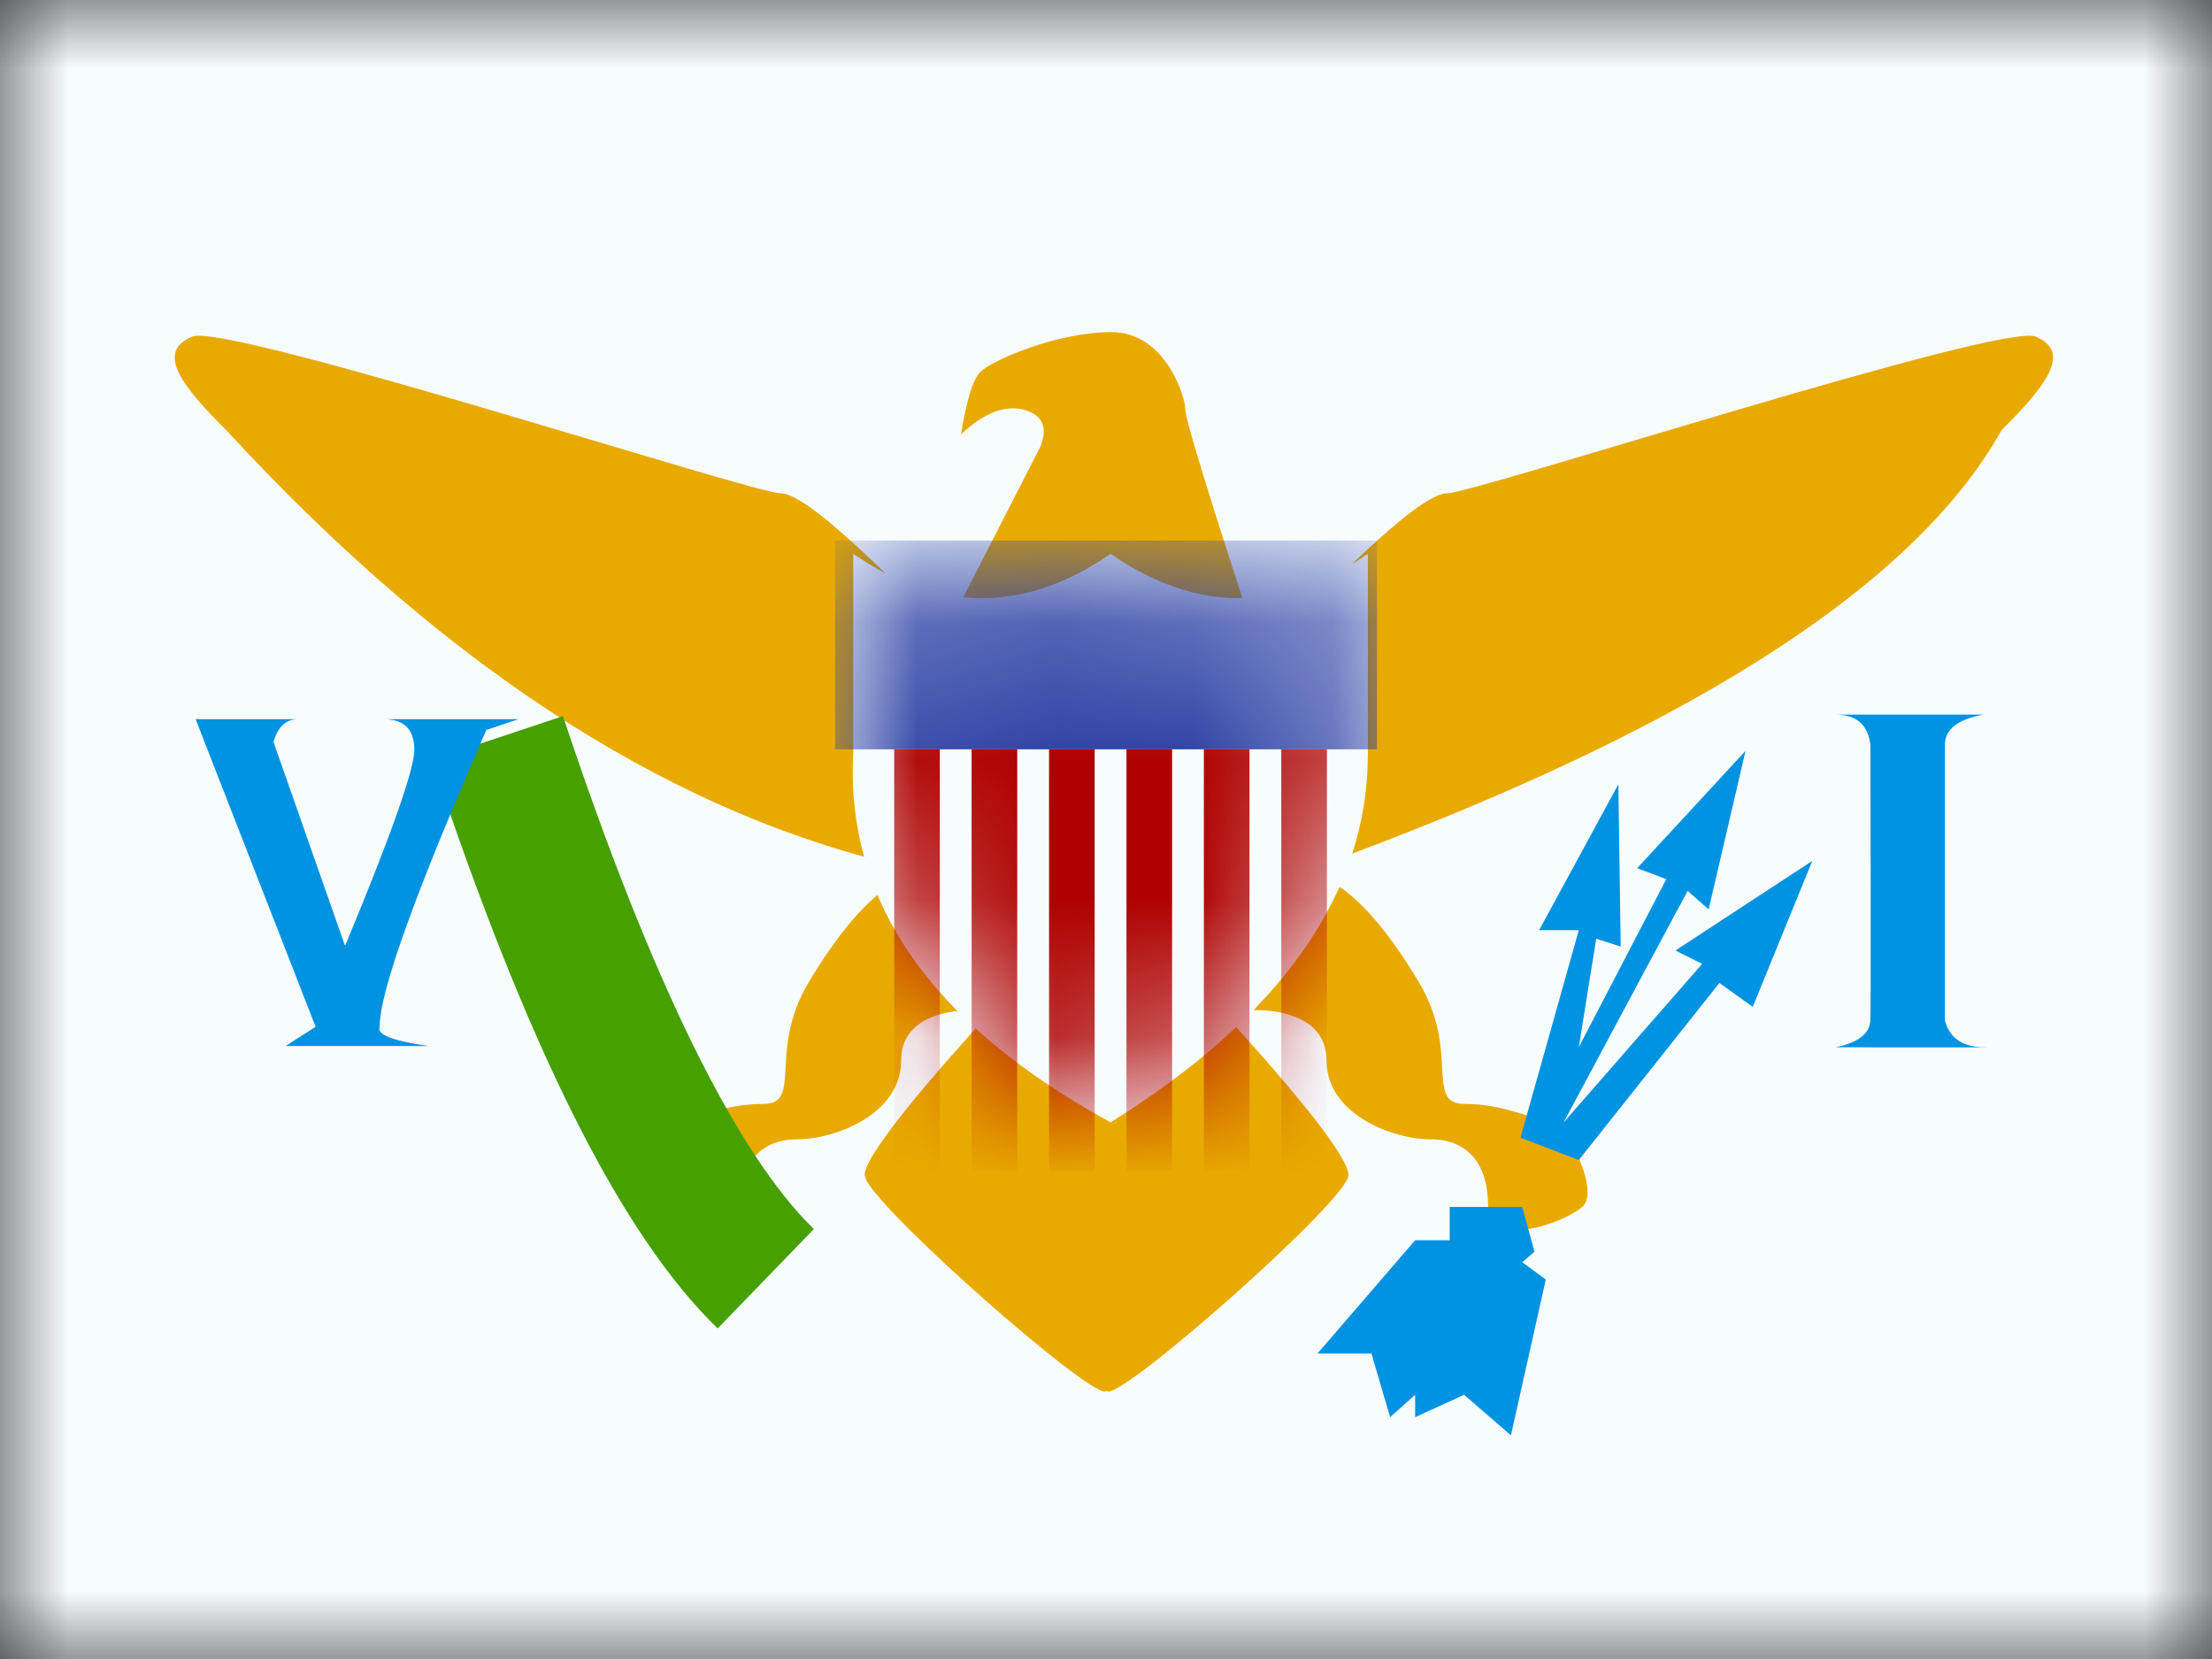 <?xml version="1.0" encoding="UTF-8"?>
<svg width="16px" height="12px" viewBox="0 0 16 12" version="1.1" xmlns="http://www.w3.org/2000/svg" xmlns:xlink="http://www.w3.org/1999/xlink">
    <rect x="0" y="0" width="16" height="12" fill="#333333" stroke="none"/>
    <title>flags/S/VI - Virgin Islands (U.S.)</title>
    <defs>
        <rect id="path-1" x="0" y="0" width="16" height="12"></rect>
        <rect id="path-3" x="0" y="0" width="16" height="12"></rect>
        <path d="M0.033,0 C0.343,0.214 0.653,0.321 0.964,0.321 C1.274,0.321 1.584,0.214 1.894,0 C2.204,0.214 2.515,0.321 2.825,0.321 C3.135,0.321 3.445,0.214 3.755,0 L3.755,1.45 C3.755,2.45 3.135,3.338 1.894,4.112 C0.593,3.401 -0.027,2.508 0.033,1.433 L0.033,0 Z" id="path-5"></path>
    </defs>
    <g id="Symbols" stroke="none" stroke-width="1" fill="none" fill-rule="evenodd">
        <g id="flag">
            <mask id="mask-2" fill="white">
                <use xlink:href="#path-1"></use>
            </mask>
            <g id="mask"></g>
            <g id="contents" mask="url(#mask-2)">
                <mask id="mask-4" fill="white">
                    <use xlink:href="#path-3"></use>
                </mask>
                <use id="background" fill="#F7FCFF" xlink:href="#path-3"></use>
                <g id="mark" mask="url(#mask-4)">
                    <g transform="translate(1, 2.4)">
                        <path d="M7.016,4.632 L7.933,5.019 C8.481,5.627 8.754,5.987 8.754,6.101 C8.754,6.272 7.18,7.666 7.016,7.666 L7.004,7.661 L6.993,7.666 C6.838,7.666 5.416,6.415 5.267,6.138 L5.254,6.101 C5.254,5.987 5.528,5.627 6.075,5.019 L6.075,5.019 L6.993,4.632 C6.997,4.707 7.001,4.78 7.004,4.852 L7.016,4.632 L7.016,4.632 Z M5.422,4.016 C5.836,4.61 6.043,4.907 6.043,4.907 L6.043,4.907 L5.998,4.907 C5.87,4.911 5.518,4.951 5.518,5.271 C5.518,5.662 5.037,5.841 4.767,5.841 C4.498,5.841 4.349,6.017 4.349,6.328 C4.349,6.639 3.798,6.448 3.666,6.328 C3.535,6.208 3.798,5.691 3.935,5.691 C4.072,5.691 4.228,5.585 4.52,5.585 C4.811,5.585 4.55,5.205 4.85,4.704 C5.05,4.37 5.241,4.141 5.422,4.016 Z M8.692,4.016 C8.873,4.141 9.063,4.37 9.263,4.704 C9.564,5.205 9.303,5.585 9.594,5.585 C9.885,5.585 10.041,5.691 10.178,5.691 C10.316,5.691 10.579,6.208 10.447,6.328 C10.316,6.448 9.764,6.639 9.764,6.328 C9.764,6.017 9.616,5.841 9.346,5.841 C9.077,5.841 8.595,5.662 8.595,5.271 C8.595,4.951 8.244,4.911 8.116,4.907 L8.07,4.907 L8.07,4.907 C8.07,4.907 8.277,4.61 8.692,4.016 Z M4.646,1.168 C4.779,1.168 5.119,1.449 5.666,2.011 L5.666,3.897 C3.94,3.539 2.263,2.477 0.636,0.711 C0.278,0.357 0.142,0.141 0.389,0.035 C0.636,-0.071 4.447,1.168 4.646,1.168 Z M13.683,0.028 L13.725,0.035 C13.972,0.141 13.836,0.357 13.478,0.711 C12.839,1.855 11.162,2.917 8.448,3.897 L8.448,3.897 L8.448,2.011 C8.994,1.449 9.334,1.168 9.467,1.168 C9.666,1.168 13.478,-0.071 13.725,0.035 Z M7.038,0.002 C7.431,0.002 7.574,0.471 7.574,0.563 C7.574,0.625 7.714,1.088 7.995,1.953 L7.995,1.953 L5.951,1.953 L6.525,0.831 C6.581,0.689 6.541,0.599 6.404,0.563 C6.267,0.528 6.116,0.587 5.951,0.742 C5.991,0.494 6.038,0.343 6.092,0.289 C6.173,0.208 6.644,0.002 7.038,0.002 Z" id="Combined-Shape" fill="#E8AA00" fill-rule="evenodd"></path>
                        <path d="M2.123,3.096 L3.072,2.78 C3.713,4.707 4.332,5.952 4.887,6.49 L4.191,7.209 C3.488,6.528 2.812,5.165 2.123,3.096 Z" id="Path-103" fill="#46A000" fill-rule="nonzero"></path>
                        <path d="M10.011,6.33 L10.099,6.654 L10.011,6.73 L10.181,6.855 L9.929,7.982 L9.59,7.689 L9.236,7.851 L9.236,7.689 L9.055,7.851 L8.92,7.39 L8.53,7.39 L9.236,6.571 L9.486,6.571 L9.486,6.33 L10.011,6.33 Z M11.626,3.031 L11.359,4.178 L11.207,4.044 C11.207,4.044 10.908,4.603 10.309,5.72 L10.309,5.72 L11.312,4.572 L11.119,4.475 L12.109,3.827 L11.678,4.883 L11.437,4.71 L10.42,5.991 L9.998,5.829 L10.42,4.328 L10.133,4.328 L10.706,3.273 L10.723,4.447 L10.546,4.39 C10.546,4.39 10.504,4.651 10.42,5.174 C10.42,5.174 10.631,4.769 11.053,3.959 L11.053,3.959 L10.842,3.88 L11.626,3.031 Z M13.346,2.769 C13.16,2.803 13.068,2.876 13.068,2.988 L13.068,4.98 L13.068,4.98 C13.101,5.107 13.194,5.172 13.346,5.175 C13.366,5.175 13.377,5.175 13.379,5.176 L13.359,5.176 C13.351,5.176 13.341,5.176 13.328,5.176 L12.972,5.176 C12.937,5.176 12.9,5.176 12.86,5.176 L12.596,5.176 C12.499,5.175 12.392,5.175 12.277,5.175 C12.441,5.142 12.525,5.077 12.529,4.98 C12.53,4.95 12.53,4.864 12.531,4.723 L12.531,3.976 C12.53,3.702 12.53,3.373 12.529,2.988 C12.512,2.842 12.428,2.769 12.277,2.769 L13.346,2.769 Z M1.154,2.802 C1.069,2.802 1.01,2.857 0.978,2.966 L0.978,2.966 L1.496,4.442 C1.83,3.638 1.997,3.165 1.997,3.023 C1.997,2.88 1.927,2.807 1.787,2.802 L1.787,2.802 L2.75,2.802 L2.518,2.88 C2.003,4.059 1.746,4.774 1.746,5.027 C1.722,5.083 1.84,5.129 2.101,5.166 L2.101,5.166 L1.066,5.166 L1.283,5.027 C1.202,4.818 0.913,4.077 0.415,2.802 L0.415,2.802 Z" id="Path-397" fill="#0093E1" fill-rule="evenodd"></path>
                        <g id="main" stroke-width="1" fill="none" fill-rule="evenodd" transform="translate(5.139, 1.606)">
                            <mask id="mask-6" fill="white">
                                <use xlink:href="#path-5"></use>
                            </mask>
                            <use id="Rectangle-105" fill="#F7FCFF" xlink:href="#path-5"></use>
                            <polygon id="Rectangle-107" fill="#2E42A5" mask="url(#mask-6)" points="-0.099 -0.096 3.821 -0.096 3.821 1.414 -0.099 1.414"></polygon>
                            <path d="M0.659,1.414 L0.659,4.466 L0.329,4.466 L0.329,1.414 L0.659,1.414 Z M1.219,1.414 L1.219,4.466 L0.889,4.466 L0.889,1.414 L1.219,1.414 Z M1.779,1.414 L1.779,4.466 L1.449,4.466 L1.449,1.414 L1.779,1.414 Z M2.339,1.414 L2.339,4.466 L2.009,4.466 L2.009,1.414 L2.339,1.414 Z M2.899,1.414 L2.899,4.466 L2.569,4.466 L2.569,1.414 L2.899,1.414 Z M3.459,1.414 L3.459,4.466 L3.129,4.466 L3.129,1.414 L3.459,1.414 Z" id="Combined-Shape" fill="#AF0100" mask="url(#mask-6)"></path>
                        </g>
                    </g>
                </g>
            </g>
        </g>
    </g>
</svg>